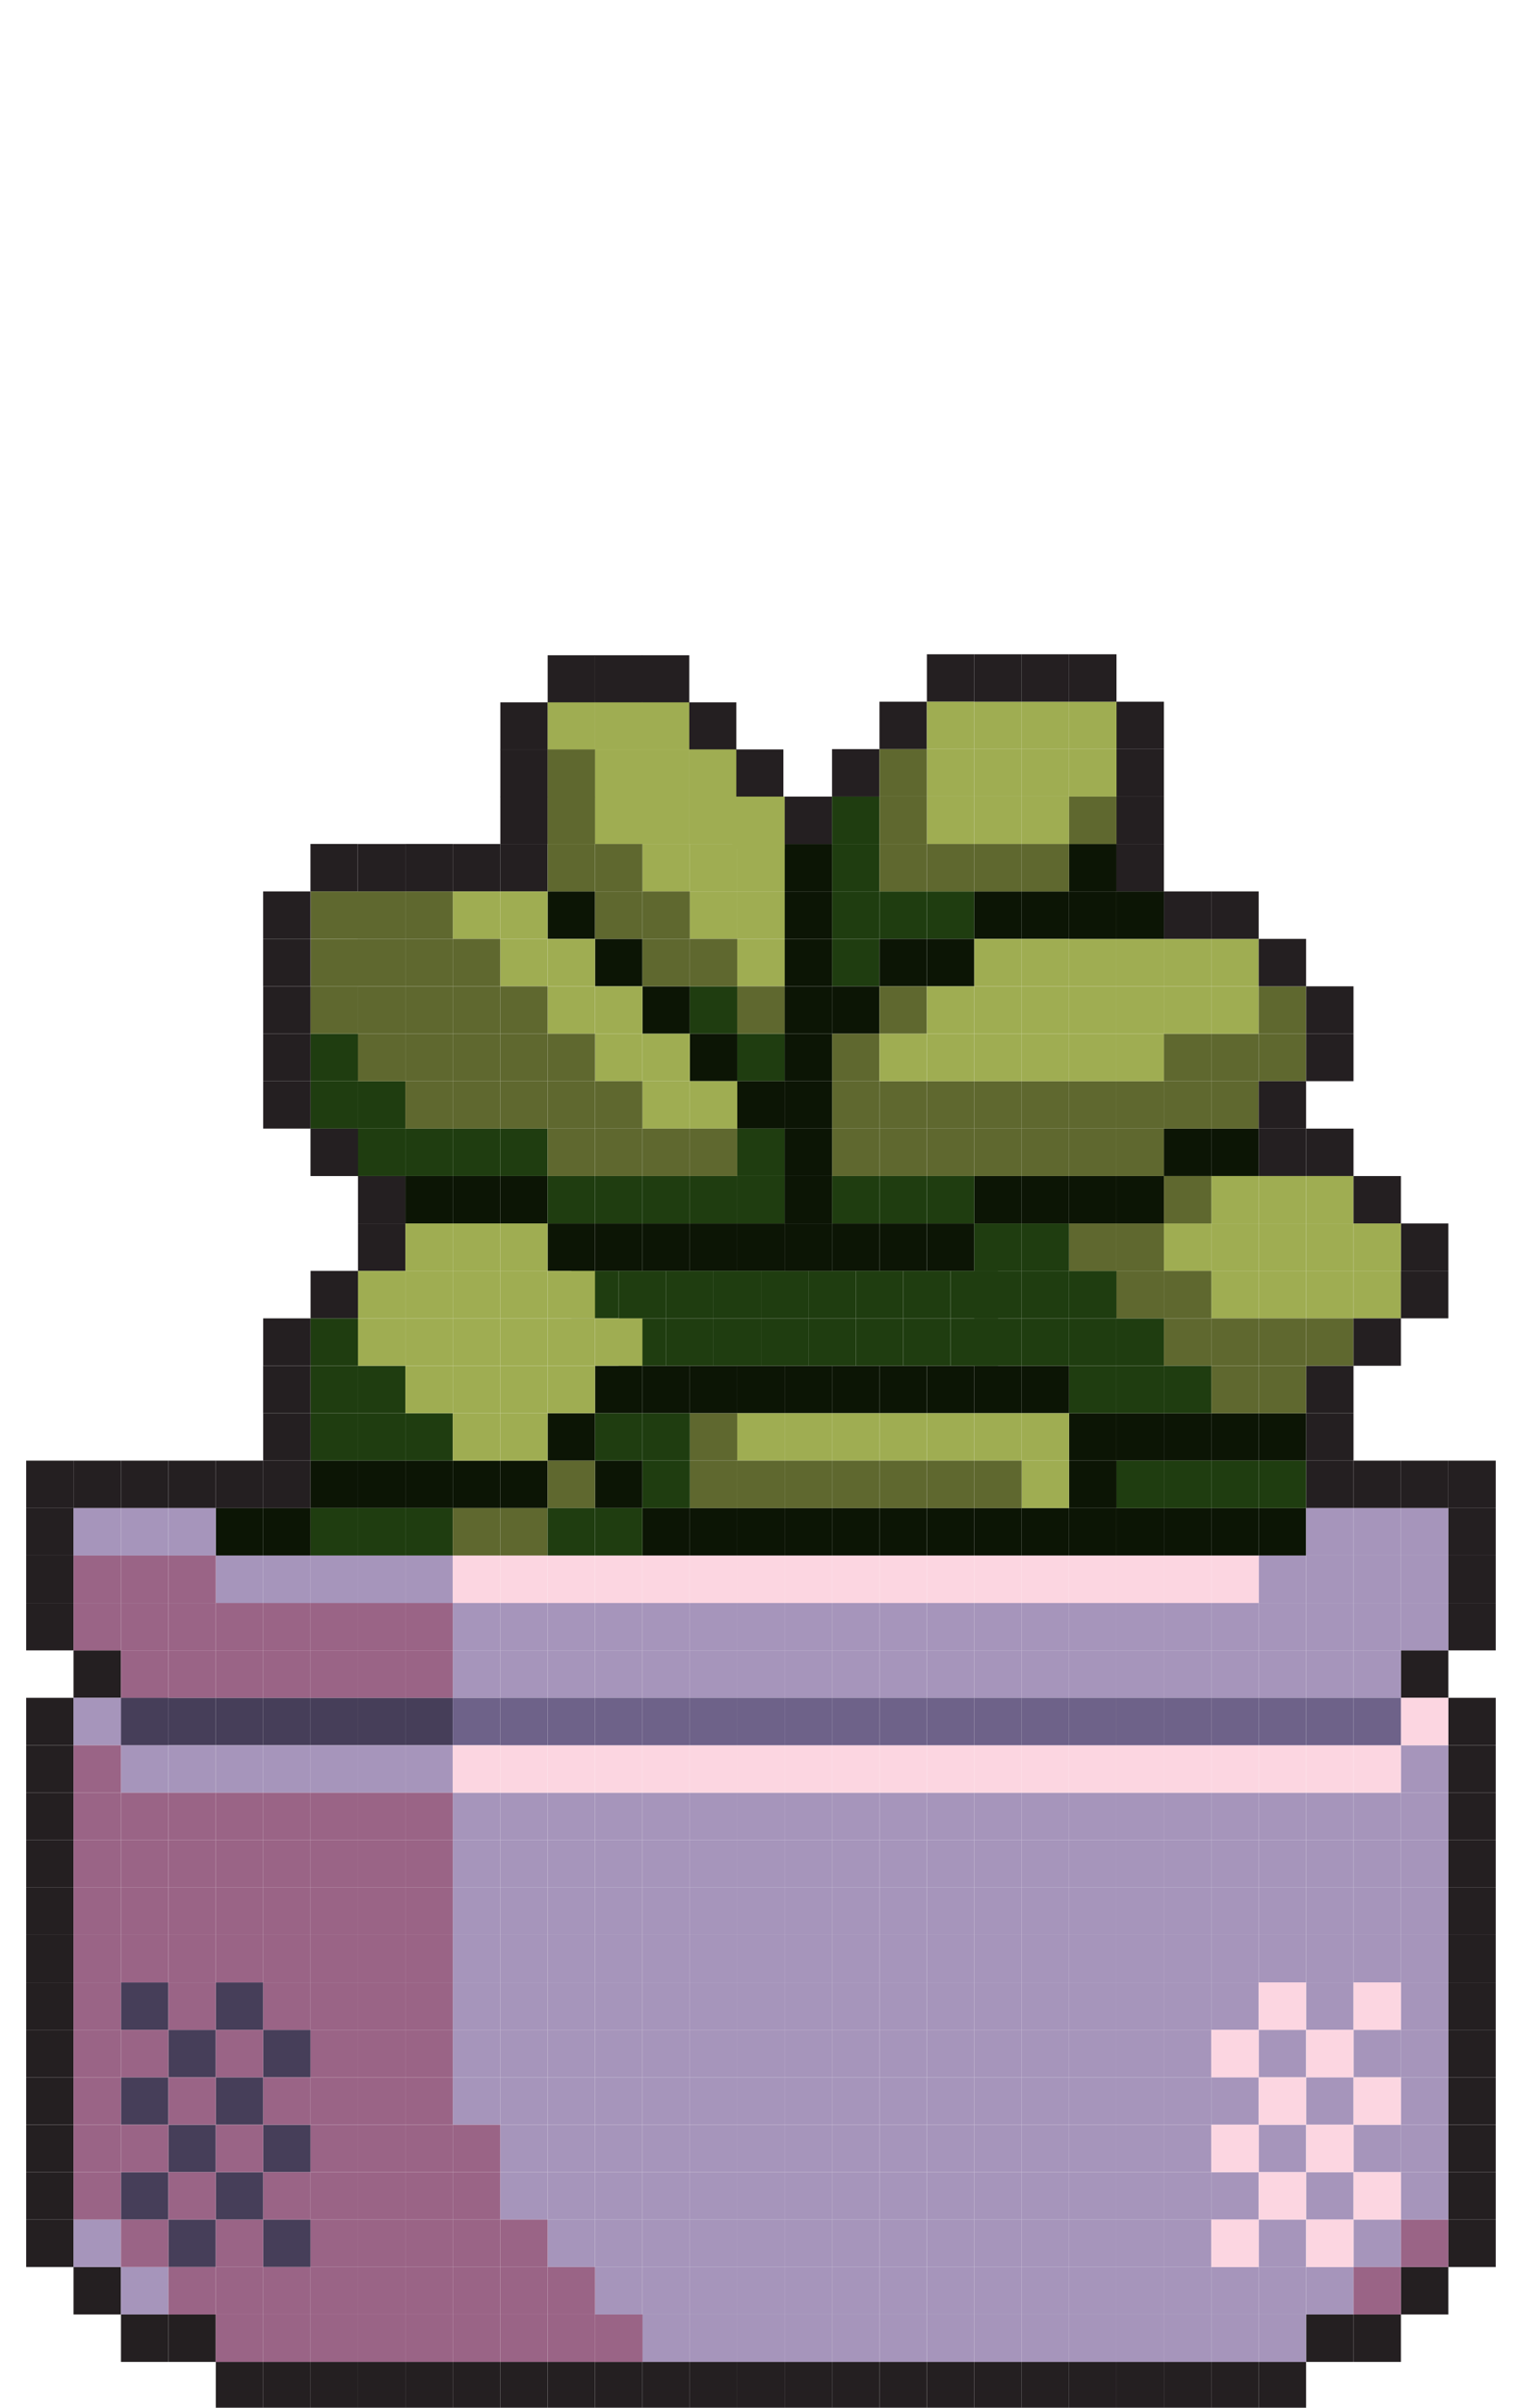 <svg width="58" height="92" viewBox="0 0 58 92" fill="none" xmlns="http://www.w3.org/2000/svg">
<g clip-path="url(#clip0_42_43)">
<rect x="30" y="30.438" width="1.812" height="1.812" fill="#241F21"/>
<rect x="19.13" y="30.438" width="1.812" height="1.812" fill="#241F21"/>
<rect x="19.13" y="28.637" width="1.812" height="1.812" fill="#241F21"/>
<rect x="19.13" y="26.837" width="1.812" height="1.812" fill="#241F21"/>
<rect x="20.94" y="25.038" width="1.812" height="1.812" fill="#241F21"/>
<rect x="22.74" y="25.038" width="1.812" height="1.812" fill="#241F21"/>
<rect x="24.54" y="25.038" width="1.812" height="1.812" fill="#241F21"/>
<rect x="26.34" y="26.837" width="1.812" height="1.812" fill="#241F21"/>
<rect x="28.14" y="28.637" width="1.812" height="1.812" fill="#241F21"/>
<rect x="31.812" y="28.625" width="1.812" height="1.812" fill="#241F21"/>
<rect x="33.625" y="26.812" width="1.812" height="1.812" fill="#241F21"/>
<rect x="35.438" y="25" width="1.812" height="1.812" fill="#241F21"/>
<rect x="42.688" y="30.438" width="1.812" height="1.812" fill="#241F21"/>
<rect x="49.938" y="54" width="1.812" height="1.812" fill="#241F21"/>
<rect x="49.938" y="52.188" width="1.812" height="1.812" fill="#241F21"/>
<rect x="49.938" y="43.125" width="1.812" height="1.812" fill="#241F21"/>
<rect x="48.125" y="43.125" width="1.812" height="1.812" fill="#241F21"/>
<rect x="51.75" y="55.812" width="1.812" height="1.812" fill="#241F21"/>
<rect x="49.938" y="55.812" width="1.812" height="1.812" fill="#241F21"/>
<rect x="53.562" y="55.812" width="1.812" height="1.812" fill="#241F21"/>
<rect x="55.375" y="55.812" width="1.812" height="1.812" fill="#241F21"/>
<rect x="55.375" y="57.625" width="1.812" height="1.812" fill="#241F21"/>
<rect x="55.375" y="59.438" width="1.812" height="1.812" fill="#241F21"/>
<rect x="55.375" y="61.25" width="1.812" height="1.812" fill="#241F21"/>
<rect x="53.562" y="63.062" width="1.812" height="1.812" fill="#241F21"/>
<rect x="55.375" y="64.875" width="1.812" height="1.812" fill="#241F21"/>
<rect x="55.375" y="66.688" width="1.812" height="1.812" fill="#241F21"/>
<rect x="55.375" y="68.5" width="1.812" height="1.812" fill="#241F21"/>
<rect x="55.375" y="70.312" width="1.812" height="1.812" fill="#241F21"/>
<rect x="55.375" y="72.125" width="1.812" height="1.812" fill="#241F21"/>
<rect x="55.375" y="73.938" width="1.812" height="1.812" fill="#241F21"/>
<rect x="55.375" y="75.75" width="1.812" height="1.812" fill="#241F21"/>
<rect x="55.375" y="77.562" width="1.812" height="1.812" fill="#241F21"/>
<rect x="55.375" y="79.375" width="1.812" height="1.812" fill="#241F21"/>
<rect x="55.375" y="81.188" width="1.812" height="1.812" fill="#241F21"/>
<rect x="55.375" y="83" width="1.812" height="1.812" fill="#241F21"/>
<rect x="55.375" y="84.812" width="1.812" height="1.812" fill="#241F21"/>
<rect x="53.562" y="86.625" width="1.812" height="1.812" fill="#241F21"/>
<rect x="51.75" y="88.438" width="1.812" height="1.812" fill="#241F21"/>
<rect x="49.938" y="88.438" width="1.812" height="1.812" fill="#241F21"/>
<rect x="48.125" y="90.25" width="1.812" height="1.812" fill="#241F21"/>
<rect x="46.312" y="90.25" width="1.812" height="1.812" fill="#241F21"/>
<rect x="44.5" y="90.25" width="1.812" height="1.812" fill="#241F21"/>
<rect x="42.688" y="90.25" width="1.812" height="1.812" fill="#241F21"/>
<rect x="40.875" y="90.25" width="1.812" height="1.812" fill="#241F21"/>
<rect x="39.062" y="90.25" width="1.812" height="1.812" fill="#241F21"/>
<rect x="37.25" y="90.25" width="1.812" height="1.812" fill="#241F21"/>
<rect x="35.438" y="90.25" width="1.812" height="1.812" fill="#241F21"/>
<rect x="33.625" y="90.25" width="1.812" height="1.812" fill="#241F21"/>
<rect x="31.812" y="90.25" width="1.812" height="1.812" fill="#241F21"/>
<rect x="30" y="90.25" width="1.812" height="1.812" fill="#241F21"/>
<rect x="28.188" y="90.25" width="1.812" height="1.812" fill="#241F21"/>
<rect x="26.375" y="90.25" width="1.812" height="1.812" fill="#241F21"/>
<rect x="24.562" y="90.25" width="1.812" height="1.812" fill="#241F21"/>
<rect x="22.75" y="90.25" width="1.812" height="1.812" fill="#241F21"/>
<rect x="20.938" y="90.25" width="1.812" height="1.812" fill="#241F21"/>
<rect x="19.125" y="90.25" width="1.812" height="1.812" fill="#241F21"/>
<rect x="17.312" y="90.25" width="1.812" height="1.812" fill="#241F21"/>
<rect x="15.5" y="90.25" width="1.812" height="1.812" fill="#241F21"/>
<rect x="13.688" y="90.25" width="1.812" height="1.812" fill="#241F21"/>
<rect x="11.875" y="90.25" width="1.812" height="1.812" fill="#241F21"/>
<rect x="10.062" y="90.25" width="1.812" height="1.812" fill="#241F21"/>
<rect x="8.25" y="90.25" width="1.812" height="1.812" fill="#241F21"/>
<rect x="6.438" y="88.438" width="1.812" height="1.812" fill="#241F21"/>
<rect x="4.625" y="88.438" width="1.812" height="1.812" fill="#241F21"/>
<rect x="2.812" y="86.625" width="1.812" height="1.812" fill="#241F21"/>
<rect x="1" y="84.812" width="1.812" height="1.812" fill="#241F21"/>
<rect x="1" y="83" width="1.812" height="1.812" fill="#241F21"/>
<rect x="1" y="81.188" width="1.812" height="1.812" fill="#241F21"/>
<rect x="1" y="79.375" width="1.812" height="1.812" fill="#241F21"/>
<rect x="1" y="77.562" width="1.812" height="1.812" fill="#241F21"/>
<rect x="1" y="75.75" width="1.812" height="1.812" fill="#241F21"/>
<rect x="1" y="73.938" width="1.812" height="1.812" fill="#241F21"/>
<rect x="1" y="72.125" width="1.812" height="1.812" fill="#241F21"/>
<rect x="1" y="70.312" width="1.812" height="1.812" fill="#241F21"/>
<rect x="1" y="68.5" width="1.812" height="1.812" fill="#241F21"/>
<rect x="1" y="66.688" width="1.812" height="1.812" fill="#241F21"/>
<rect x="1" y="64.875" width="1.812" height="1.812" fill="#241F21"/>
<rect x="2.812" y="63.062" width="1.812" height="1.812" fill="#241F21"/>
<rect x="1" y="59.438" width="1.812" height="1.812" fill="#241F21"/>
<rect x="1" y="61.25" width="1.812" height="1.812" fill="#241F21"/>
<rect x="1" y="57.625" width="1.812" height="1.812" fill="#241F21"/>
<rect x="1" y="55.812" width="1.812" height="1.812" fill="#241F21"/>
<rect x="2.812" y="55.812" width="1.812" height="1.812" fill="#241F21"/>
<rect x="4.625" y="55.812" width="1.812" height="1.812" fill="#241F21"/>
<rect x="6.438" y="55.812" width="1.812" height="1.812" fill="#241F21"/>
<rect x="8.25" y="55.812" width="1.812" height="1.812" fill="#241F21"/>
<rect x="10.06" y="55.812" width="1.812" height="1.812" fill="#241F21"/>
<rect x="10.062" y="41.312" width="1.812" height="1.812" fill="#241F21"/>
<rect x="11.875" y="43.125" width="1.812" height="1.812" fill="#0C1505"/>
<rect x="11.875" y="43.125" width="1.812" height="1.812" fill="#241F21"/>
<rect x="13.688" y="44.938" width="1.812" height="1.812" fill="#241F21"/>
<rect x="15.5" y="44.938" width="1.812" height="1.812" fill="#0C1505"/>
<rect x="17.312" y="44.938" width="1.812" height="1.812" fill="#0C1505"/>
<rect x="19.125" y="44.938" width="1.812" height="1.812" fill="#0C1505"/>
<rect x="20.938" y="46.75" width="1.812" height="1.812" fill="#0C1505"/>
<rect x="10.062" y="54" width="1.812" height="1.812" fill="#241F21"/>
<rect x="11.875" y="55.812" width="1.812" height="1.812" fill="#0C1505"/>
<rect x="10.062" y="57.625" width="1.812" height="1.812" fill="#0C1505"/>
<rect x="8.25" y="57.625" width="1.812" height="1.812" fill="#0C1505"/>
<rect x="13.688" y="55.812" width="1.812" height="1.812" fill="#0C1505"/>
<rect x="15.5" y="55.812" width="1.812" height="1.812" fill="#0C1505"/>
<rect x="17.312" y="55.812" width="1.812" height="1.812" fill="#0C1505"/>
<rect x="19.125" y="55.812" width="1.812" height="1.812" fill="#0C1505"/>
<rect x="20.938" y="54" width="1.812" height="1.812" fill="#0C1505"/>
<rect x="22.75" y="52.188" width="1.812" height="1.812" fill="#0C1505"/>
<rect x="24.562" y="52.188" width="1.812" height="1.812" fill="#0C1505"/>
<rect x="26.375" y="52.188" width="1.812" height="1.812" fill="#0C1505"/>
<rect x="28.188" y="52.188" width="1.812" height="1.812" fill="#0C1505"/>
<rect x="30" y="52.188" width="1.812" height="1.812" fill="#0C1505"/>
<rect x="31.812" y="52.188" width="1.812" height="1.812" fill="#0C1505"/>
<rect x="33.625" y="52.188" width="1.812" height="1.812" fill="#0C1505"/>
<rect x="35.438" y="52.188" width="1.812" height="1.812" fill="#0C1505"/>
<rect x="37.25" y="52.188" width="1.812" height="1.812" fill="#0C1505"/>
<rect x="39.062" y="52.188" width="1.812" height="1.812" fill="#0C1505"/>
<rect x="40.875" y="54" width="1.812" height="1.812" fill="#0C1505"/>
<rect x="42.688" y="54" width="1.812" height="1.812" fill="#0C1505"/>
<rect x="44.5" y="54" width="1.812" height="1.812" fill="#0C1505"/>
<rect x="46.312" y="54" width="1.812" height="1.812" fill="#0C1505"/>
<rect x="48.125" y="54" width="1.812" height="1.812" fill="#0C1505"/>
<rect x="40.875" y="55.812" width="1.812" height="1.812" fill="#0C1505"/>
<rect x="22.75" y="55.812" width="1.812" height="1.812" fill="#0C1505"/>
<rect x="24.562" y="57.625" width="1.812" height="1.812" fill="#0C1505"/>
<rect x="26.375" y="57.625" width="1.812" height="1.812" fill="#0C1505"/>
<rect x="28.188" y="57.625" width="1.812" height="1.812" fill="#0C1505"/>
<rect x="30" y="57.625" width="1.812" height="1.812" fill="#0C1505"/>
<rect x="31.812" y="57.625" width="1.812" height="1.812" fill="#0C1505"/>
<rect x="33.625" y="57.625" width="1.812" height="1.812" fill="#0C1505"/>
<rect x="35.438" y="57.625" width="1.812" height="1.812" fill="#0C1505"/>
<rect x="37.25" y="57.625" width="1.812" height="1.812" fill="#0C1505"/>
<rect x="39.062" y="57.625" width="1.812" height="1.812" fill="#0C1505"/>
<rect x="40.875" y="57.625" width="1.812" height="1.812" fill="#0C1505"/>
<rect x="42.688" y="57.625" width="1.812" height="1.812" fill="#0C1505"/>
<rect x="44.5" y="57.625" width="1.812" height="1.812" fill="#0C1505"/>
<rect x="46.312" y="57.625" width="1.812" height="1.812" fill="#0C1505"/>
<rect x="48.125" y="57.625" width="1.812" height="1.812" fill="#0C1505"/>
<rect x="10.062" y="50.375" width="1.812" height="1.812" fill="#241F21"/>
<rect x="10.06" y="52.188" width="1.812" height="1.812" fill="#241F21"/>
<rect x="11.875" y="48.562" width="1.812" height="1.812" fill="#241F21"/>
<rect x="13.688" y="46.75" width="1.812" height="1.812" fill="#241F21"/>
<rect x="22.75" y="46.75" width="1.812" height="1.812" fill="#0C1505"/>
<rect x="24.562" y="46.75" width="1.812" height="1.812" fill="#0C1505"/>
<rect x="26.375" y="46.75" width="1.812" height="1.812" fill="#0C1505"/>
<rect x="28.188" y="46.75" width="1.812" height="1.812" fill="#0C1505"/>
<rect x="10.062" y="39.5" width="1.812" height="1.812" fill="#241F21"/>
<rect x="13.688" y="32.25" width="1.812" height="1.812" fill="#241F21"/>
<rect x="15.5" y="32.248" width="1.812" height="1.812" fill="#241F21"/>
<rect x="17.312" y="32.25" width="1.812" height="1.812" fill="#241F21"/>
<rect x="19.125" y="32.25" width="1.812" height="1.812" fill="#241F21"/>
<rect x="22.75" y="35.875" width="1.812" height="1.812" fill="#0C1505"/>
<rect x="24.562" y="37.688" width="1.812" height="1.812" fill="#0C1505"/>
<rect x="28.188" y="39.5" width="1.812" height="1.812" fill="#1F3D10"/>
<rect x="31.812" y="35.875" width="1.812" height="1.812" fill="#1F3D10"/>
<rect x="31.812" y="34.062" width="1.812" height="1.812" fill="#1F3D10"/>
<rect x="33.625" y="34.062" width="1.812" height="1.812" fill="#1F3D10"/>
<rect x="35.438" y="34.062" width="1.812" height="1.812" fill="#1F3D10"/>
<rect x="31.812" y="32.25" width="1.812" height="1.812" fill="#1F3D10"/>
<rect x="31.812" y="30.438" width="1.812" height="1.812" fill="#1F3D10"/>
<rect x="26.375" y="37.688" width="1.812" height="1.812" fill="#1F3D10"/>
<rect x="26.375" y="39.5" width="1.812" height="1.812" fill="#0C1505"/>
<rect x="28.188" y="41.312" width="1.812" height="1.812" fill="#0C1505"/>
<rect x="20.938" y="34.062" width="1.812" height="1.812" fill="#0C1505"/>
<rect x="30" y="32.25" width="1.812" height="1.812" fill="#0C1505"/>
<rect x="30" y="34.062" width="1.812" height="1.812" fill="#0C1505"/>
<rect x="30" y="35.875" width="1.812" height="1.812" fill="#0C1505"/>
<rect x="30" y="37.688" width="1.812" height="1.812" fill="#0C1505"/>
<rect x="42.688" y="32.25" width="1.812" height="1.812" fill="#241F21"/>
<rect x="40.875" y="32.25" width="1.812" height="1.812" fill="#0C1505"/>
<rect x="39.062" y="34.062" width="1.812" height="1.812" fill="#0C1505"/>
<rect x="37.25" y="34.062" width="1.812" height="1.812" fill="#0C1505"/>
<rect x="35.438" y="35.875" width="1.812" height="1.812" fill="#0C1505"/>
<rect x="33.625" y="35.875" width="1.812" height="1.812" fill="#0C1505"/>
<rect x="31.812" y="37.688" width="1.812" height="1.812" fill="#0C1505"/>
<rect x="44.5" y="43.125" width="1.812" height="1.812" fill="#0C1505"/>
<rect x="46.312" y="43.125" width="1.812" height="1.812" fill="#0C1505"/>
<rect x="40.875" y="44.938" width="1.812" height="1.812" fill="#0C1505"/>
<rect x="42.688" y="44.938" width="1.812" height="1.812" fill="#0C1505"/>
<rect x="39.062" y="44.938" width="1.812" height="1.812" fill="#0C1505"/>
<rect x="37.25" y="44.938" width="1.812" height="1.812" fill="#0C1505"/>
<rect x="35.438" y="46.75" width="1.812" height="1.812" fill="#0C1505"/>
<rect x="33.625" y="46.75" width="1.812" height="1.812" fill="#0C1505"/>
<rect x="31.812" y="46.75" width="1.812" height="1.812" fill="#0C1505"/>
<rect x="31.812" y="44.938" width="1.812" height="1.812" fill="#1F3D10"/>
<rect x="31.812" y="39.5" width="1.812" height="1.812" fill="#5F682F"/>
<rect x="33.625" y="37.688" width="1.812" height="1.812" fill="#5F682F"/>
<rect x="31.812" y="41.312" width="1.812" height="1.812" fill="#5F682F"/>
<rect x="31.812" y="43.125" width="1.812" height="1.812" fill="#5F682F"/>
<rect x="33.625" y="41.312" width="1.812" height="1.812" fill="#5F682F"/>
<rect x="35.438" y="41.312" width="1.812" height="1.812" fill="#5F682F"/>
<rect x="37.25" y="41.312" width="1.812" height="1.812" fill="#5F682F"/>
<rect x="39.062" y="41.312" width="1.812" height="1.812" fill="#5F682F"/>
<rect x="40.875" y="41.312" width="1.812" height="1.812" fill="#5F682F"/>
<rect x="42.688" y="41.312" width="1.812" height="1.812" fill="#5F682F"/>
<rect x="44.5" y="39.5" width="1.812" height="1.812" fill="#5F682F"/>
<rect x="46.312" y="39.5" width="1.812" height="1.812" fill="#5F682F"/>
<rect x="48.125" y="39.5" width="1.812" height="1.812" fill="#5F682F"/>
<rect x="49.938" y="39.5" width="1.812" height="1.812" fill="#241F21"/>
<rect x="33.625" y="43.125" width="1.812" height="1.812" fill="#5F682F"/>
<rect x="35.438" y="43.125" width="1.812" height="1.812" fill="#5F682F"/>
<rect x="37.25" y="43.125" width="1.812" height="1.812" fill="#5F682F"/>
<rect x="39.062" y="43.125" width="1.812" height="1.812" fill="#5F682F"/>
<rect x="40.875" y="43.125" width="1.812" height="1.812" fill="#5F682F"/>
<rect x="42.688" y="43.125" width="1.812" height="1.812" fill="#5F682F"/>
<rect x="44.5" y="41.312" width="1.812" height="1.812" fill="#5F682F"/>
<rect x="46.312" y="41.312" width="1.812" height="1.812" fill="#5F682F"/>
<rect x="48.125" y="41.312" width="1.812" height="1.812" fill="#241F21"/>
<rect x="33.625" y="44.938" width="1.812" height="1.812" fill="#1F3D10"/>
<rect x="35.438" y="44.938" width="1.812" height="1.812" fill="#1F3D10"/>
<rect x="37.25" y="46.75" width="1.812" height="1.812" fill="#1F3D10"/>
<rect x="39.062" y="46.75" width="1.812" height="1.812" fill="#1F3D10"/>
<rect x="37.25" y="48.562" width="1.812" height="1.812" fill="#1F3D10"/>
<rect x="39.062" y="48.562" width="1.812" height="1.812" fill="#1F3D10"/>
<rect x="40.875" y="48.562" width="1.812" height="1.812" fill="#1F3D10"/>
<rect x="42.688" y="50.375" width="1.812" height="1.812" fill="#1F3D10"/>
<rect x="37.25" y="50.375" width="1.812" height="1.812" fill="#1F3D10"/>
<rect x="21.844" y="48.562" width="1.812" height="1.812" fill="#1F3D10"/>
<rect x="11.875" y="50.375" width="1.812" height="1.812" fill="#1F3D10"/>
<rect x="11.875" y="52.188" width="1.812" height="1.812" fill="#1F3D10"/>
<rect x="10.06" y="34.062" width="1.812" height="1.812" fill="#241F21"/>
<rect x="11.87" y="32.248" width="1.812" height="1.812" fill="#241F21"/>
<rect x="10.06" y="35.875" width="1.812" height="1.812" fill="#241F21"/>
<rect x="10.062" y="37.688" width="1.812" height="1.812" fill="#241F21"/>
<rect x="11.875" y="39.5" width="1.812" height="1.812" fill="#1F3D10"/>
<rect x="11.875" y="41.312" width="1.812" height="1.812" fill="#1F3D10"/>
<rect x="13.688" y="41.312" width="1.812" height="1.812" fill="#1F3D10"/>
<rect x="13.688" y="43.125" width="1.812" height="1.812" fill="#1F3D10"/>
<rect x="15.5" y="43.125" width="1.812" height="1.812" fill="#1F3D10"/>
<rect x="17.312" y="43.125" width="1.812" height="1.812" fill="#1F3D10"/>
<rect x="19.125" y="43.125" width="1.812" height="1.812" fill="#1F3D10"/>
<rect x="20.938" y="44.938" width="1.812" height="1.812" fill="#1F3D10"/>
<rect x="22.75" y="44.938" width="1.812" height="1.812" fill="#1F3D10"/>
<rect x="24.562" y="44.938" width="1.812" height="1.812" fill="#1F3D10"/>
<rect x="26.375" y="44.938" width="1.812" height="1.812" fill="#1F3D10"/>
<rect x="28.188" y="44.938" width="1.812" height="1.812" fill="#1F3D10"/>
<rect x="28.188" y="43.125" width="1.812" height="1.812" fill="#1F3D10"/>
<rect x="11.875" y="54" width="1.812" height="1.812" fill="#1F3D10"/>
<rect x="13.688" y="54" width="1.812" height="1.812" fill="#1F3D10"/>
<rect x="15.5" y="54" width="1.812" height="1.812" fill="#1F3D10"/>
<rect x="13.688" y="52.188" width="1.812" height="1.812" fill="#1F3D10"/>
<rect x="23.656" y="48.562" width="1.812" height="1.812" fill="#1F3D10"/>
<rect x="25.469" y="48.562" width="1.812" height="1.812" fill="#1F3D10"/>
<rect x="27.281" y="48.562" width="1.812" height="1.812" fill="#1F3D10"/>
<rect x="29.094" y="48.562" width="1.812" height="1.812" fill="#1F3D10"/>
<rect x="30.906" y="48.562" width="1.812" height="1.812" fill="#1F3D10"/>
<rect x="32.719" y="48.562" width="1.812" height="1.812" fill="#1F3D10"/>
<rect x="34.531" y="48.562" width="1.812" height="1.812" fill="#1F3D10"/>
<rect x="36.344" y="48.562" width="1.812" height="1.812" fill="#1F3D10"/>
<rect x="23.656" y="50.375" width="1.812" height="1.812" fill="#1F3D10"/>
<rect x="11.875" y="57.625" width="1.812" height="1.812" fill="#1F3D10"/>
<rect x="13.688" y="57.625" width="1.812" height="1.812" fill="#1F3D10"/>
<rect x="15.5" y="57.625" width="1.812" height="1.812" fill="#1F3D10"/>
<rect x="17.312" y="57.625" width="1.812" height="1.812" fill="#5F682F"/>
<rect x="19.125" y="57.625" width="1.812" height="1.812" fill="#5F682F"/>
<rect x="20.938" y="55.812" width="1.812" height="1.812" fill="#5F682F"/>
<rect x="26.375" y="54" width="1.812" height="1.812" fill="#5F682F"/>
<rect x="28.188" y="54" width="1.812" height="1.812" fill="#9FAD52"/>
<rect x="30" y="54" width="1.812" height="1.812" fill="#9FAD52"/>
<rect x="31.812" y="54" width="1.812" height="1.812" fill="#9FAD52"/>
<rect x="33.625" y="54" width="1.812" height="1.812" fill="#9FAD52"/>
<rect x="35.438" y="54" width="1.812" height="1.812" fill="#9FAD52"/>
<rect x="37.25" y="54" width="1.812" height="1.812" fill="#9FAD52"/>
<rect x="39.062" y="54" width="1.812" height="1.812" fill="#9FAD52"/>
<rect x="46.312" y="44.938" width="1.812" height="1.812" fill="#9FAD52"/>
<rect x="33.625" y="39.5" width="1.812" height="1.812" fill="#9FAD52"/>
<rect x="35.438" y="39.5" width="1.812" height="1.812" fill="#9FAD52"/>
<rect x="37.25" y="39.5" width="1.812" height="1.812" fill="#9FAD52"/>
<rect x="39.062" y="39.5" width="1.812" height="1.812" fill="#9FAD52"/>
<rect x="40.875" y="39.5" width="1.812" height="1.812" fill="#9FAD52"/>
<rect x="42.688" y="39.5" width="1.812" height="1.812" fill="#9FAD52"/>
<rect x="35.438" y="37.688" width="1.812" height="1.812" fill="#9FAD52"/>
<rect x="37.25" y="37.688" width="1.812" height="1.812" fill="#9FAD52"/>
<rect x="39.062" y="37.688" width="1.812" height="1.812" fill="#9FAD52"/>
<rect x="40.875" y="37.688" width="1.812" height="1.812" fill="#9FAD52"/>
<rect x="42.688" y="37.688" width="1.812" height="1.812" fill="#9FAD52"/>
<rect x="44.5" y="37.688" width="1.812" height="1.812" fill="#9FAD52"/>
<rect x="46.312" y="37.688" width="1.812" height="1.812" fill="#9FAD52"/>
<rect x="48.125" y="37.688" width="1.812" height="1.812" fill="#5F682F"/>
<rect x="49.938" y="37.688" width="1.812" height="1.812" fill="#241F21"/>
<rect x="37.25" y="35.875" width="1.812" height="1.812" fill="#9FAD52"/>
<rect x="39.062" y="35.875" width="1.812" height="1.812" fill="#9FAD52"/>
<rect x="40.875" y="35.875" width="1.812" height="1.812" fill="#9FAD52"/>
<rect x="42.688" y="35.875" width="1.812" height="1.812" fill="#9FAD52"/>
<rect x="44.5" y="35.875" width="1.812" height="1.812" fill="#9FAD52"/>
<rect x="46.312" y="35.875" width="1.812" height="1.812" fill="#9FAD52"/>
<rect x="48.125" y="35.875" width="1.812" height="1.812" fill="#241F21"/>
<rect x="40.875" y="34.062" width="1.812" height="1.812" fill="#0C1505"/>
<rect x="42.688" y="34.062" width="1.812" height="1.812" fill="#0C1505"/>
<rect x="44.5" y="34.062" width="1.812" height="1.812" fill="#241F21"/>
<rect x="46.312" y="34.062" width="1.812" height="1.812" fill="#241F21"/>
<rect x="35.438" y="26.812" width="1.812" height="1.812" fill="#9FAD52"/>
<rect x="37.25" y="26.812" width="1.812" height="1.812" fill="#9FAD52"/>
<rect x="39.062" y="26.812" width="1.812" height="1.812" fill="#9FAD52"/>
<rect x="40.875" y="26.812" width="1.812" height="1.812" fill="#9FAD52"/>
<rect x="42.688" y="26.812" width="1.812" height="1.812" fill="#241F21"/>
<rect x="40.875" y="25" width="1.812" height="1.812" fill="#241F21"/>
<rect x="39.062" y="25" width="1.812" height="1.812" fill="#241F21"/>
<rect x="37.25" y="25" width="1.812" height="1.812" fill="#241F21"/>
<rect x="35.438" y="28.625" width="1.812" height="1.812" fill="#9FAD52"/>
<rect x="37.25" y="28.625" width="1.812" height="1.812" fill="#9FAD52"/>
<rect x="39.062" y="28.625" width="1.812" height="1.812" fill="#9FAD52"/>
<rect x="40.875" y="28.625" width="1.812" height="1.812" fill="#9FAD52"/>
<rect x="42.688" y="28.625" width="1.812" height="1.812" fill="#241F21"/>
<rect x="39.062" y="30.438" width="1.812" height="1.812" fill="#9FAD52"/>
<rect x="37.25" y="30.438" width="1.812" height="1.812" fill="#9FAD52"/>
<rect x="35.438" y="30.438" width="1.812" height="1.812" fill="#9FAD52"/>
<rect x="48.125" y="44.938" width="1.812" height="1.812" fill="#9FAD52"/>
<rect x="49.938" y="44.938" width="1.812" height="1.812" fill="#9FAD52"/>
<rect x="51.75" y="44.938" width="1.812" height="1.812" fill="#241F21"/>
<rect x="53.562" y="46.75" width="1.812" height="1.812" fill="#241F21"/>
<rect x="51.75" y="46.75" width="1.812" height="1.812" fill="#9FAD52"/>
<rect x="49.938" y="46.75" width="1.812" height="1.812" fill="#9FAD52"/>
<rect x="48.125" y="46.75" width="1.812" height="1.812" fill="#9FAD52"/>
<rect x="46.312" y="46.75" width="1.812" height="1.812" fill="#9FAD52"/>
<rect x="44.5" y="46.75" width="1.812" height="1.812" fill="#9FAD52"/>
<rect x="46.312" y="48.562" width="1.812" height="1.812" fill="#9FAD52"/>
<rect x="48.125" y="48.562" width="1.812" height="1.812" fill="#9FAD52"/>
<rect x="49.938" y="48.562" width="1.812" height="1.812" fill="#9FAD52"/>
<rect x="51.75" y="48.562" width="1.812" height="1.812" fill="#9FAD52"/>
<rect x="53.562" y="48.562" width="1.812" height="1.812" fill="#241F21"/>
<rect x="39.062" y="55.812" width="1.812" height="1.812" fill="#9FAD52"/>
<rect x="26.375" y="55.812" width="1.812" height="1.812" fill="#5F682F"/>
<rect x="28.188" y="55.812" width="1.812" height="1.812" fill="#5F682F"/>
<rect x="30" y="55.812" width="1.812" height="1.812" fill="#5F682F"/>
<rect x="31.812" y="55.812" width="1.812" height="1.812" fill="#5F682F"/>
<rect x="33.625" y="55.812" width="1.812" height="1.812" fill="#5F682F"/>
<rect x="35.438" y="55.812" width="1.812" height="1.812" fill="#5F682F"/>
<rect x="37.25" y="55.812" width="1.812" height="1.812" fill="#5F682F"/>
<rect x="40.875" y="46.75" width="1.812" height="1.812" fill="#5F682F"/>
<rect x="42.688" y="46.75" width="1.812" height="1.812" fill="#5F682F"/>
<rect x="42.688" y="48.562" width="1.812" height="1.812" fill="#5F682F"/>
<rect x="46.312" y="50.375" width="1.812" height="1.812" fill="#5F682F"/>
<rect x="48.125" y="50.375" width="1.812" height="1.812" fill="#5F682F"/>
<rect x="44.5" y="50.375" width="1.812" height="1.812" fill="#5F682F"/>
<rect x="44.5" y="48.562" width="1.812" height="1.812" fill="#5F682F"/>
<rect x="46.312" y="52.188" width="1.812" height="1.812" fill="#5F682F"/>
<rect x="48.125" y="52.188" width="1.812" height="1.812" fill="#5F682F"/>
<rect x="49.938" y="50.375" width="1.812" height="1.812" fill="#5F682F"/>
<rect x="51.75" y="50.375" width="1.812" height="1.812" fill="#241F21"/>
<rect x="44.5" y="44.938" width="1.812" height="1.812" fill="#5F682F"/>
<rect x="15.5" y="46.75" width="1.812" height="1.812" fill="#9FAD52"/>
<rect x="17.312" y="46.75" width="1.812" height="1.812" fill="#9FAD52"/>
<rect x="19.125" y="46.75" width="1.812" height="1.812" fill="#9FAD52"/>
<rect x="13.688" y="48.562" width="1.812" height="1.812" fill="#9FAD52"/>
<rect x="13.688" y="50.375" width="1.812" height="1.812" fill="#9FAD52"/>
<rect x="15.5" y="50.375" width="1.812" height="1.812" fill="#9FAD52"/>
<rect x="17.312" y="50.375" width="1.812" height="1.812" fill="#9FAD52"/>
<rect x="19.125" y="50.375" width="1.812" height="1.812" fill="#9FAD52"/>
<rect x="20.938" y="50.375" width="1.812" height="1.812" fill="#9FAD52"/>
<rect x="22.75" y="50.375" width="1.812" height="1.812" fill="#9FAD52"/>
<rect x="15.5" y="52.188" width="1.812" height="1.812" fill="#9FAD52"/>
<rect x="17.312" y="52.188" width="1.812" height="1.812" fill="#9FAD52"/>
<rect x="19.125" y="52.188" width="1.812" height="1.812" fill="#9FAD52"/>
<rect x="20.938" y="52.188" width="1.812" height="1.812" fill="#9FAD52"/>
<rect x="17.312" y="54" width="1.812" height="1.812" fill="#9FAD52"/>
<rect x="19.125" y="54" width="1.812" height="1.812" fill="#9FAD52"/>
<rect x="15.5" y="48.562" width="1.812" height="1.812" fill="#9FAD52"/>
<rect x="17.312" y="48.562" width="1.812" height="1.812" fill="#9FAD52"/>
<rect x="20.938" y="48.562" width="1.812" height="1.812" fill="#9FAD52"/>
<rect x="19.125" y="48.562" width="1.812" height="1.812" fill="#9FAD52"/>
<rect x="28.188" y="32.25" width="1.812" height="1.812" fill="#9FAD52"/>
<rect x="28.188" y="34.062" width="1.812" height="1.812" fill="#9FAD52"/>
<rect x="28.188" y="35.875" width="1.812" height="1.812" fill="#9FAD52"/>
<rect x="24.562" y="32.25" width="1.812" height="1.812" fill="#9FAD52"/>
<rect x="24.54" y="30.438" width="1.812" height="1.812" fill="#9FAD52"/>
<rect x="24.54" y="28.637" width="1.812" height="1.812" fill="#9FAD52"/>
<rect x="26.34" y="28.637" width="1.812" height="1.812" fill="#9FAD52"/>
<rect x="26.34" y="30.438" width="1.812" height="1.812" fill="#9FAD52"/>
<rect x="28" y="30.438" width="2" height="2" fill="#9FAD52"/>
<rect x="20.94" y="26.837" width="1.812" height="1.812" fill="#9FAD52"/>
<rect x="22.74" y="26.837" width="1.812" height="1.812" fill="#9FAD52"/>
<rect x="22.74" y="28.637" width="1.812" height="1.812" fill="#9FAD52"/>
<rect x="22.74" y="30.438" width="1.812" height="1.812" fill="#9FAD52"/>
<rect x="24.54" y="26.837" width="1.812" height="1.812" fill="#9FAD52"/>
<rect x="26.375" y="32.25" width="1.812" height="1.812" fill="#9FAD52"/>
<rect x="26.375" y="34.062" width="1.812" height="1.812" fill="#9FAD52"/>
<rect x="17.312" y="34.062" width="1.812" height="1.812" fill="#9FAD52"/>
<rect x="19.125" y="34.062" width="1.812" height="1.812" fill="#9FAD52"/>
<rect x="19.125" y="35.875" width="1.812" height="1.812" fill="#9FAD52"/>
<rect x="20.938" y="35.875" width="1.812" height="1.812" fill="#9FAD52"/>
<rect x="20.938" y="37.688" width="1.812" height="1.812" fill="#9FAD52"/>
<rect x="22.75" y="37.688" width="1.812" height="1.812" fill="#9FAD52"/>
<rect x="22.75" y="39.5" width="1.812" height="1.812" fill="#9FAD52"/>
<rect x="24.562" y="39.5" width="1.812" height="1.812" fill="#9FAD52"/>
<rect x="24.562" y="41.312" width="1.812" height="1.812" fill="#9FAD52"/>
<rect x="26.375" y="41.312" width="1.812" height="1.812" fill="#9FAD52"/>
<rect x="13.688" y="34.062" width="1.812" height="1.812" fill="#5F682F"/>
<rect x="11.88" y="34.062" width="1.812" height="1.812" fill="#5F682F"/>
<rect x="11.88" y="35.877" width="1.812" height="1.812" fill="#5F682F"/>
<rect x="15.5" y="34.062" width="1.812" height="1.812" fill="#5F682F"/>
<rect x="13.688" y="35.875" width="1.812" height="1.812" fill="#5F682F"/>
<rect x="15.5" y="35.875" width="1.812" height="1.812" fill="#5F682F"/>
<rect x="17.312" y="35.875" width="1.812" height="1.812" fill="#5F682F"/>
<rect x="11.875" y="37.688" width="1.812" height="1.812" fill="#5F682F"/>
<rect x="13.688" y="37.688" width="1.812" height="1.812" fill="#5F682F"/>
<rect x="15.5" y="37.688" width="1.812" height="1.812" fill="#5F682F"/>
<rect x="17.312" y="37.688" width="1.812" height="1.812" fill="#5F682F"/>
<rect x="19.125" y="37.688" width="1.812" height="1.812" fill="#5F682F"/>
<rect x="13.688" y="39.5" width="1.812" height="1.812" fill="#5F682F"/>
<rect x="15.5" y="39.5" width="1.812" height="1.812" fill="#5F682F"/>
<rect x="17.312" y="39.5" width="1.812" height="1.812" fill="#5F682F"/>
<rect x="19.125" y="39.5" width="1.812" height="1.812" fill="#5F682F"/>
<rect x="20.938" y="39.5" width="1.812" height="1.812" fill="#5F682F"/>
<rect x="15.5" y="41.312" width="1.812" height="1.812" fill="#5F682F"/>
<rect x="17.312" y="41.312" width="1.812" height="1.812" fill="#5F682F"/>
<rect x="19.125" y="41.312" width="1.812" height="1.812" fill="#5F682F"/>
<rect x="20.938" y="32.25" width="1.812" height="1.812" fill="#5F682F"/>
<rect x="20.938" y="30.438" width="1.812" height="1.812" fill="#5F682F"/>
<rect x="20.938" y="28.637" width="1.812" height="1.812" fill="#5F682F"/>
<rect x="22.75" y="34.062" width="1.812" height="1.812" fill="#5F682F"/>
<rect x="22.75" y="32.25" width="1.812" height="1.812" fill="#5F682F"/>
<rect x="24.562" y="35.875" width="1.812" height="1.812" fill="#5F682F"/>
<rect x="26.375" y="35.875" width="1.812" height="1.812" fill="#5F682F"/>
<rect x="28.188" y="37.688" width="1.812" height="1.812" fill="#5F682F"/>
<rect x="24.562" y="34.062" width="1.812" height="1.812" fill="#5F682F"/>
<rect x="33.625" y="28.625" width="1.812" height="1.812" fill="#5F682F"/>
<rect x="33.625" y="30.438" width="1.812" height="1.812" fill="#5F682F"/>
<rect x="33.625" y="32.25" width="1.812" height="1.812" fill="#5F682F"/>
<rect x="35.438" y="32.25" width="1.812" height="1.812" fill="#5F682F"/>
<rect x="37.25" y="32.25" width="1.812" height="1.812" fill="#5F682F"/>
<rect x="39.062" y="32.25" width="1.812" height="1.812" fill="#5F682F"/>
<rect x="40.875" y="30.438" width="1.812" height="1.812" fill="#5F682F"/>
<rect x="20.938" y="41.312" width="1.812" height="1.812" fill="#5F682F"/>
<rect x="22.75" y="41.312" width="1.812" height="1.812" fill="#5F682F"/>
<rect x="20.938" y="43.125" width="1.812" height="1.812" fill="#5F682F"/>
<rect x="22.75" y="43.125" width="1.812" height="1.812" fill="#5F682F"/>
<rect x="24.562" y="43.125" width="1.812" height="1.812" fill="#5F682F"/>
<rect x="26.375" y="43.125" width="1.812" height="1.812" fill="#5F682F"/>
<rect x="22.75" y="57.625" width="1.812" height="1.812" fill="#1F3D10"/>
<rect x="22.75" y="54" width="1.812" height="1.812" fill="#1F3D10"/>
<rect x="24.562" y="54" width="1.812" height="1.812" fill="#1F3D10"/>
<rect x="24.562" y="55.812" width="1.812" height="1.812" fill="#1F3D10"/>
<rect x="20.938" y="57.625" width="1.812" height="1.812" fill="#1F3D10"/>
<rect x="25.469" y="50.375" width="1.812" height="1.812" fill="#1F3D10"/>
<rect x="27.281" y="50.375" width="1.812" height="1.812" fill="#1F3D10"/>
<rect x="29.094" y="50.375" width="1.812" height="1.812" fill="#1F3D10"/>
<rect x="30.906" y="50.375" width="1.812" height="1.812" fill="#1F3D10"/>
<rect x="32.719" y="50.375" width="1.812" height="1.812" fill="#1F3D10"/>
<rect x="34.531" y="50.375" width="1.812" height="1.812" fill="#1F3D10"/>
<rect x="36.344" y="50.375" width="1.812" height="1.812" fill="#1F3D10"/>
<rect x="39.062" y="50.375" width="1.812" height="1.812" fill="#1F3D10"/>
<rect x="40.875" y="50.375" width="1.812" height="1.812" fill="#1F3D10"/>
<rect x="40.875" y="52.188" width="1.812" height="1.812" fill="#1F3D10"/>
<rect x="42.688" y="52.188" width="1.812" height="1.812" fill="#1F3D10"/>
<rect x="44.5" y="52.188" width="1.812" height="1.812" fill="#1F3D10"/>
<rect x="42.688" y="55.812" width="1.812" height="1.812" fill="#1F3D10"/>
<rect x="44.5" y="55.812" width="1.812" height="1.812" fill="#1F3D10"/>
<rect x="46.312" y="55.812" width="1.812" height="1.812" fill="#1F3D10"/>
<rect x="48.125" y="55.812" width="1.812" height="1.812" fill="#1F3D10"/>
<rect x="30" y="39.5" width="1.812" height="1.812" fill="#0C1505"/>
<rect x="30" y="41.312" width="1.812" height="1.812" fill="#0C1505"/>
<rect x="30" y="43.125" width="1.812" height="1.812" fill="#0C1505"/>
<rect x="30" y="44.938" width="1.812" height="1.812" fill="#0C1505"/>
<rect x="30" y="46.75" width="1.812" height="1.812" fill="#0C1505"/>
<rect x="4.625" y="86.625" width="1.812" height="1.812" fill="#A695BB"/>
<rect x="53.562" y="84.812" width="1.812" height="1.812" fill="#9A6486"/>
<rect x="4.625" y="64.875" width="1.812" height="1.812" fill="#463E59"/>
<rect x="4.625" y="64.875" width="1.812" height="1.812" fill="#463E59"/>
<rect x="4.625" y="75.75" width="1.812" height="1.812" fill="#463E59"/>
<rect x="4.625" y="79.375" width="1.812" height="1.812" fill="#463E59"/>
<rect x="4.625" y="83" width="1.812" height="1.812" fill="#463E59"/>
<rect x="6.438" y="84.812" width="1.812" height="1.812" fill="#463E59"/>
<rect x="6.438" y="81.188" width="1.812" height="1.812" fill="#463E59"/>
<rect x="6.438" y="77.562" width="1.812" height="1.812" fill="#463E59"/>
<rect x="8.25" y="75.75" width="1.812" height="1.812" fill="#463E59"/>
<rect x="8.25" y="79.375" width="1.812" height="1.812" fill="#463E59"/>
<rect x="8.25" y="83" width="1.812" height="1.812" fill="#463E59"/>
<rect x="10.062" y="84.812" width="1.812" height="1.812" fill="#463E59"/>
<rect x="10.062" y="81.188" width="1.812" height="1.812" fill="#463E59"/>
<rect x="10.062" y="77.562" width="1.812" height="1.812" fill="#463E59"/>
<rect x="6.438" y="64.875" width="1.812" height="1.812" fill="#463E59"/>
<rect x="8.25" y="64.875" width="1.812" height="1.812" fill="#463E59"/>
<rect x="10.062" y="64.875" width="1.812" height="1.812" fill="#463E59"/>
<rect x="11.875" y="64.875" width="1.812" height="1.812" fill="#463E59"/>
<rect x="13.688" y="64.875" width="1.812" height="1.812" fill="#463E59"/>
<rect x="15.5" y="64.875" width="1.812" height="1.812" fill="#463E59"/>
<rect x="17.312" y="64.875" width="1.812" height="1.812" fill="#6E6289"/>
<rect x="2.812" y="57.625" width="1.812" height="1.812" fill="#A695BB"/>
<rect x="2.812" y="64.875" width="1.812" height="1.812" fill="#A695BB"/>
<rect x="2.812" y="84.812" width="1.812" height="1.812" fill="#A695BB"/>
<rect x="4.625" y="66.688" width="1.812" height="1.812" fill="#A695BB"/>
<rect x="6.438" y="66.688" width="1.812" height="1.812" fill="#A695BB"/>
<rect x="8.25" y="66.688" width="1.812" height="1.812" fill="#A695BB"/>
<rect x="10.062" y="66.688" width="1.812" height="1.812" fill="#A695BB"/>
<rect x="11.875" y="66.688" width="1.812" height="1.812" fill="#A695BB"/>
<rect x="13.688" y="66.688" width="1.812" height="1.812" fill="#A695BB"/>
<rect x="15.5" y="66.688" width="1.812" height="1.812" fill="#A695BB"/>
<rect x="17.312" y="68.5" width="1.812" height="1.812" fill="#A695BB"/>
<rect x="17.312" y="61.25" width="1.812" height="1.812" fill="#A695BB"/>
<rect x="17.312" y="63.062" width="1.812" height="1.812" fill="#A695BB"/>
<rect x="19.125" y="63.062" width="1.812" height="1.812" fill="#A695BB"/>
<rect x="20.938" y="63.062" width="1.812" height="1.812" fill="#A695BB"/>
<rect x="22.75" y="63.062" width="1.812" height="1.812" fill="#A695BB"/>
<rect x="24.562" y="63.062" width="1.812" height="1.812" fill="#A695BB"/>
<rect x="26.375" y="63.062" width="1.812" height="1.812" fill="#A695BB"/>
<rect x="28.188" y="63.062" width="1.812" height="1.812" fill="#A695BB"/>
<rect x="30" y="63.062" width="1.812" height="1.812" fill="#A695BB"/>
<rect x="31.812" y="63.062" width="1.812" height="1.812" fill="#A695BB"/>
<rect x="33.625" y="63.062" width="1.812" height="1.812" fill="#A695BB"/>
<rect x="35.438" y="63.062" width="1.812" height="1.812" fill="#A695BB"/>
<rect x="37.25" y="63.062" width="1.812" height="1.812" fill="#A695BB"/>
<rect x="39.062" y="63.062" width="1.812" height="1.812" fill="#A695BB"/>
<rect x="40.875" y="63.062" width="1.812" height="1.812" fill="#A695BB"/>
<rect x="42.688" y="63.062" width="1.812" height="1.812" fill="#A695BB"/>
<rect x="44.5" y="63.062" width="1.812" height="1.812" fill="#A695BB"/>
<rect x="46.312" y="63.062" width="1.812" height="1.812" fill="#A695BB"/>
<rect x="48.125" y="63.062" width="1.812" height="1.812" fill="#A695BB"/>
<rect x="49.938" y="63.062" width="1.812" height="1.812" fill="#A695BB"/>
<rect x="51.75" y="63.062" width="1.812" height="1.812" fill="#A695BB"/>
<rect x="19.125" y="61.25" width="1.812" height="1.812" fill="#A695BB"/>
<rect x="20.938" y="61.25" width="1.812" height="1.812" fill="#A695BB"/>
<rect x="22.75" y="61.25" width="1.812" height="1.812" fill="#A695BB"/>
<rect x="24.562" y="61.25" width="1.812" height="1.812" fill="#A695BB"/>
<rect x="26.375" y="61.25" width="1.812" height="1.812" fill="#A695BB"/>
<rect x="28.188" y="61.25" width="1.812" height="1.812" fill="#A695BB"/>
<rect x="30" y="61.25" width="1.812" height="1.812" fill="#A695BB"/>
<rect x="31.812" y="61.25" width="1.812" height="1.812" fill="#A695BB"/>
<rect x="33.625" y="61.25" width="1.812" height="1.812" fill="#A695BB"/>
<rect x="35.438" y="61.25" width="1.812" height="1.812" fill="#A695BB"/>
<rect x="37.25" y="61.25" width="1.812" height="1.812" fill="#A695BB"/>
<rect x="39.062" y="61.25" width="1.812" height="1.812" fill="#A695BB"/>
<rect x="40.875" y="61.25" width="1.812" height="1.812" fill="#A695BB"/>
<rect x="42.688" y="61.25" width="1.812" height="1.812" fill="#A695BB"/>
<rect x="44.5" y="61.25" width="1.812" height="1.812" fill="#A695BB"/>
<rect x="46.312" y="61.25" width="1.812" height="1.812" fill="#A695BB"/>
<rect x="48.125" y="61.25" width="1.812" height="1.812" fill="#A695BB"/>
<rect x="49.938" y="61.25" width="1.812" height="1.812" fill="#A695BB"/>
<rect x="51.75" y="61.25" width="1.812" height="1.812" fill="#A695BB"/>
<rect x="53.562" y="61.25" width="1.812" height="1.812" fill="#A695BB"/>
<rect x="48.125" y="59.438" width="1.812" height="1.812" fill="#A695BB"/>
<rect x="49.938" y="59.438" width="1.812" height="1.812" fill="#A695BB"/>
<rect x="51.75" y="59.438" width="1.812" height="1.812" fill="#A695BB"/>
<rect x="53.562" y="59.438" width="1.812" height="1.812" fill="#A695BB"/>
<rect x="53.562" y="57.625" width="1.812" height="1.812" fill="#A695BB"/>
<rect x="51.75" y="57.625" width="1.812" height="1.812" fill="#A695BB"/>
<rect x="49.938" y="57.625" width="1.812" height="1.812" fill="#A695BB"/>
<rect x="19.125" y="68.5" width="1.812" height="1.812" fill="#A695BB"/>
<rect x="20.938" y="68.5" width="1.812" height="1.812" fill="#A695BB"/>
<rect x="22.75" y="68.5" width="1.812" height="1.812" fill="#A695BB"/>
<rect x="24.562" y="68.5" width="1.812" height="1.812" fill="#A695BB"/>
<rect x="26.375" y="68.5" width="1.812" height="1.812" fill="#A695BB"/>
<rect x="28.188" y="68.5" width="1.812" height="1.812" fill="#A695BB"/>
<rect x="30" y="68.5" width="1.812" height="1.812" fill="#A695BB"/>
<rect x="31.812" y="68.5" width="1.812" height="1.812" fill="#A695BB"/>
<rect x="33.625" y="68.5" width="1.812" height="1.812" fill="#A695BB"/>
<rect x="35.438" y="68.5" width="1.812" height="1.812" fill="#A695BB"/>
<rect x="37.25" y="68.5" width="1.812" height="1.812" fill="#A695BB"/>
<rect x="39.062" y="68.5" width="1.812" height="1.812" fill="#A695BB"/>
<rect x="40.875" y="68.5" width="1.812" height="1.812" fill="#A695BB"/>
<rect x="42.688" y="68.5" width="1.812" height="1.812" fill="#A695BB"/>
<rect x="44.5" y="68.5" width="1.812" height="1.812" fill="#A695BB"/>
<rect x="46.312" y="68.5" width="1.812" height="1.812" fill="#A695BB"/>
<rect x="48.125" y="68.5" width="1.812" height="1.812" fill="#A695BB"/>
<rect x="49.938" y="68.5" width="1.812" height="1.812" fill="#A695BB"/>
<rect x="51.75" y="68.5" width="1.812" height="1.812" fill="#A695BB"/>
<rect x="53.562" y="68.5" width="1.812" height="1.812" fill="#A695BB"/>
<rect x="53.562" y="66.688" width="1.812" height="1.812" fill="#A695BB"/>
<rect x="53.562" y="70.312" width="1.812" height="1.812" fill="#A695BB"/>
<rect x="53.562" y="72.125" width="1.812" height="1.812" fill="#A695BB"/>
<rect x="53.562" y="73.938" width="1.812" height="1.812" fill="#A695BB"/>
<rect x="53.562" y="75.75" width="1.812" height="1.812" fill="#A695BB"/>
<rect x="53.562" y="79.375" width="1.812" height="1.812" fill="#A695BB"/>
<rect x="53.562" y="81.188" width="1.812" height="1.812" fill="#A695BB"/>
<rect x="53.562" y="83" width="1.812" height="1.812" fill="#A695BB"/>
<rect x="49.938" y="83" width="1.812" height="1.812" fill="#A695BB"/>
<rect x="46.312" y="83" width="1.812" height="1.812" fill="#A695BB"/>
<rect x="44.5" y="83" width="1.812" height="1.812" fill="#A695BB"/>
<rect x="42.688" y="83" width="1.812" height="1.812" fill="#A695BB"/>
<rect x="40.875" y="83" width="1.812" height="1.812" fill="#A695BB"/>
<rect x="39.062" y="83" width="1.812" height="1.812" fill="#A695BB"/>
<rect x="37.25" y="83" width="1.812" height="1.812" fill="#A695BB"/>
<rect x="35.438" y="83" width="1.812" height="1.812" fill="#A695BB"/>
<rect x="33.625" y="83" width="1.812" height="1.812" fill="#A695BB"/>
<rect x="31.812" y="83" width="1.812" height="1.812" fill="#A695BB"/>
<rect x="30" y="83" width="1.812" height="1.812" fill="#A695BB"/>
<rect x="28.188" y="83" width="1.812" height="1.812" fill="#A695BB"/>
<rect x="26.375" y="83" width="1.812" height="1.812" fill="#A695BB"/>
<rect x="24.562" y="83" width="1.812" height="1.812" fill="#A695BB"/>
<rect x="22.75" y="83" width="1.812" height="1.812" fill="#A695BB"/>
<rect x="20.938" y="83" width="1.812" height="1.812" fill="#A695BB"/>
<rect x="20.938" y="84.812" width="1.812" height="1.812" fill="#A695BB"/>
<rect x="22.75" y="84.812" width="1.812" height="1.812" fill="#A695BB"/>
<rect x="24.562" y="84.812" width="1.812" height="1.812" fill="#A695BB"/>
<rect x="26.375" y="84.812" width="1.812" height="1.812" fill="#A695BB"/>
<rect x="28.188" y="84.812" width="1.812" height="1.812" fill="#A695BB"/>
<rect x="30" y="84.812" width="1.812" height="1.812" fill="#A695BB"/>
<rect x="31.812" y="84.812" width="1.812" height="1.812" fill="#A695BB"/>
<rect x="33.625" y="84.812" width="1.812" height="1.812" fill="#A695BB"/>
<rect x="35.438" y="84.812" width="1.812" height="1.812" fill="#A695BB"/>
<rect x="37.25" y="84.812" width="1.812" height="1.812" fill="#A695BB"/>
<rect x="39.062" y="84.812" width="1.812" height="1.812" fill="#A695BB"/>
<rect x="40.875" y="84.812" width="1.812" height="1.812" fill="#A695BB"/>
<rect x="42.688" y="84.812" width="1.812" height="1.812" fill="#A695BB"/>
<rect x="44.5" y="84.812" width="1.812" height="1.812" fill="#A695BB"/>
<rect x="48.125" y="84.812" width="1.812" height="1.812" fill="#A695BB"/>
<rect x="51.75" y="84.812" width="1.812" height="1.812" fill="#A695BB"/>
<rect x="49.938" y="86.625" width="1.812" height="1.812" fill="#A695BB"/>
<rect x="48.125" y="88.438" width="1.812" height="1.812" fill="#A695BB"/>
<rect x="48.125" y="86.625" width="1.812" height="1.812" fill="#A695BB"/>
<rect x="46.312" y="86.625" width="1.812" height="1.812" fill="#A695BB"/>
<rect x="44.5" y="86.625" width="1.812" height="1.812" fill="#A695BB"/>
<rect x="42.688" y="86.625" width="1.812" height="1.812" fill="#A695BB"/>
<rect x="40.875" y="86.625" width="1.812" height="1.812" fill="#A695BB"/>
<rect x="39.062" y="86.625" width="1.812" height="1.812" fill="#A695BB"/>
<rect x="37.25" y="86.625" width="1.812" height="1.812" fill="#A695BB"/>
<rect x="35.438" y="86.625" width="1.812" height="1.812" fill="#A695BB"/>
<rect x="33.625" y="86.625" width="1.812" height="1.812" fill="#A695BB"/>
<rect x="31.812" y="86.625" width="1.812" height="1.812" fill="#A695BB"/>
<rect x="30" y="86.625" width="1.812" height="1.812" fill="#A695BB"/>
<rect x="28.188" y="86.625" width="1.812" height="1.812" fill="#A695BB"/>
<rect x="26.375" y="86.625" width="1.812" height="1.812" fill="#A695BB"/>
<rect x="24.562" y="86.625" width="1.812" height="1.812" fill="#A695BB"/>
<rect x="22.75" y="86.625" width="1.812" height="1.812" fill="#A695BB"/>
<rect x="24.562" y="88.438" width="1.812" height="1.812" fill="#A695BB"/>
<rect x="26.375" y="88.438" width="1.812" height="1.812" fill="#A695BB"/>
<rect x="28.188" y="88.438" width="1.812" height="1.812" fill="#A695BB"/>
<rect x="30" y="88.438" width="1.812" height="1.812" fill="#A695BB"/>
<rect x="31.812" y="88.438" width="1.812" height="1.812" fill="#A695BB"/>
<rect x="33.625" y="88.438" width="1.812" height="1.812" fill="#A695BB"/>
<rect x="35.438" y="88.438" width="1.812" height="1.812" fill="#A695BB"/>
<rect x="37.25" y="88.438" width="1.812" height="1.812" fill="#A695BB"/>
<rect x="39.062" y="88.438" width="1.812" height="1.812" fill="#A695BB"/>
<rect x="40.875" y="88.438" width="1.812" height="1.812" fill="#A695BB"/>
<rect x="42.688" y="88.438" width="1.812" height="1.812" fill="#A695BB"/>
<rect x="44.5" y="88.438" width="1.812" height="1.812" fill="#A695BB"/>
<rect x="46.312" y="88.438" width="1.812" height="1.812" fill="#A695BB"/>
<rect x="19.125" y="83" width="1.812" height="1.812" fill="#A695BB"/>
<rect x="19.125" y="81.188" width="1.812" height="1.812" fill="#A695BB"/>
<rect x="19.125" y="79.375" width="1.812" height="1.812" fill="#A695BB"/>
<rect x="17.312" y="79.375" width="1.812" height="1.812" fill="#A695BB"/>
<rect x="17.312" y="77.562" width="1.812" height="1.812" fill="#A695BB"/>
<rect x="17.312" y="75.75" width="1.812" height="1.812" fill="#A695BB"/>
<rect x="17.312" y="73.938" width="1.812" height="1.812" fill="#A695BB"/>
<rect x="17.312" y="72.125" width="1.812" height="1.812" fill="#A695BB"/>
<rect x="17.312" y="70.312" width="1.812" height="1.812" fill="#A695BB"/>
<rect x="19.125" y="70.312" width="1.812" height="1.812" fill="#A695BB"/>
<rect x="20.938" y="70.312" width="1.812" height="1.812" fill="#A695BB"/>
<rect x="22.75" y="70.312" width="1.812" height="1.812" fill="#A695BB"/>
<rect x="24.562" y="70.312" width="1.812" height="1.812" fill="#A695BB"/>
<rect x="26.375" y="70.312" width="1.812" height="1.812" fill="#A695BB"/>
<rect x="28.188" y="70.312" width="1.812" height="1.812" fill="#A695BB"/>
<rect x="30" y="70.312" width="1.812" height="1.812" fill="#A695BB"/>
<rect x="31.812" y="70.312" width="1.812" height="1.812" fill="#A695BB"/>
<rect x="33.625" y="70.312" width="1.812" height="1.812" fill="#A695BB"/>
<rect x="35.438" y="70.312" width="1.812" height="1.812" fill="#A695BB"/>
<rect x="37.25" y="70.312" width="1.812" height="1.812" fill="#A695BB"/>
<rect x="39.062" y="70.312" width="1.812" height="1.812" fill="#A695BB"/>
<rect x="40.875" y="70.312" width="1.812" height="1.812" fill="#A695BB"/>
<rect x="42.688" y="70.312" width="1.812" height="1.812" fill="#A695BB"/>
<rect x="44.5" y="70.312" width="1.812" height="1.812" fill="#A695BB"/>
<rect x="46.312" y="70.312" width="1.812" height="1.812" fill="#A695BB"/>
<rect x="48.125" y="70.312" width="1.812" height="1.812" fill="#A695BB"/>
<rect x="49.938" y="70.312" width="1.812" height="1.812" fill="#A695BB"/>
<rect x="51.75" y="70.312" width="1.812" height="1.812" fill="#A695BB"/>
<rect x="51.75" y="72.125" width="1.812" height="1.812" fill="#A695BB"/>
<rect x="51.75" y="73.938" width="1.812" height="1.812" fill="#A695BB"/>
<rect x="51.75" y="77.562" width="1.812" height="1.812" fill="#A695BB"/>
<rect x="51.75" y="81.188" width="1.812" height="1.812" fill="#A695BB"/>
<rect x="48.125" y="81.188" width="1.812" height="1.812" fill="#A695BB"/>
<rect x="44.5" y="81.188" width="1.812" height="1.812" fill="#A695BB"/>
<rect x="42.688" y="81.188" width="1.812" height="1.812" fill="#A695BB"/>
<rect x="40.875" y="81.188" width="1.812" height="1.812" fill="#A695BB"/>
<rect x="39.062" y="81.188" width="1.812" height="1.812" fill="#A695BB"/>
<rect x="37.25" y="81.188" width="1.812" height="1.812" fill="#A695BB"/>
<rect x="35.438" y="81.188" width="1.812" height="1.812" fill="#A695BB"/>
<rect x="33.625" y="81.188" width="1.812" height="1.812" fill="#A695BB"/>
<rect x="31.812" y="81.188" width="1.812" height="1.812" fill="#A695BB"/>
<rect x="30" y="81.188" width="1.812" height="1.812" fill="#A695BB"/>
<rect x="28.188" y="81.188" width="1.812" height="1.812" fill="#A695BB"/>
<rect x="26.375" y="81.188" width="1.812" height="1.812" fill="#A695BB"/>
<rect x="24.562" y="81.188" width="1.812" height="1.812" fill="#A695BB"/>
<rect x="22.75" y="81.188" width="1.812" height="1.812" fill="#A695BB"/>
<rect x="20.938" y="81.188" width="1.812" height="1.812" fill="#A695BB"/>
<rect x="20.938" y="79.375" width="1.812" height="1.812" fill="#A695BB"/>
<rect x="20.938" y="77.562" width="1.812" height="1.812" fill="#A695BB"/>
<rect x="20.938" y="75.75" width="1.812" height="1.812" fill="#A695BB"/>
<rect x="20.938" y="73.938" width="1.812" height="1.812" fill="#A695BB"/>
<rect x="20.938" y="72.125" width="1.812" height="1.812" fill="#A695BB"/>
<rect x="22.75" y="72.125" width="1.812" height="1.812" fill="#A695BB"/>
<rect x="24.562" y="72.125" width="1.812" height="1.812" fill="#A695BB"/>
<rect x="26.375" y="72.125" width="1.812" height="1.812" fill="#A695BB"/>
<rect x="28.188" y="72.125" width="1.812" height="1.812" fill="#A695BB"/>
<rect x="30" y="72.125" width="1.812" height="1.812" fill="#A695BB"/>
<rect x="31.812" y="72.125" width="1.812" height="1.812" fill="#A695BB"/>
<rect x="33.625" y="72.125" width="1.812" height="1.812" fill="#A695BB"/>
<rect x="35.438" y="72.125" width="1.812" height="1.812" fill="#A695BB"/>
<rect x="37.25" y="72.125" width="1.812" height="1.812" fill="#A695BB"/>
<rect x="39.062" y="72.125" width="1.812" height="1.812" fill="#A695BB"/>
<rect x="40.875" y="72.125" width="1.812" height="1.812" fill="#A695BB"/>
<rect x="42.688" y="72.125" width="1.812" height="1.812" fill="#A695BB"/>
<rect x="44.5" y="72.125" width="1.812" height="1.812" fill="#A695BB"/>
<rect x="46.312" y="72.125" width="1.812" height="1.812" fill="#A695BB"/>
<rect x="48.125" y="72.125" width="1.812" height="1.812" fill="#A695BB"/>
<rect x="49.938" y="72.125" width="1.812" height="1.812" fill="#A695BB"/>
<rect x="49.938" y="73.938" width="1.812" height="1.812" fill="#A695BB"/>
<rect x="49.938" y="75.75" width="1.812" height="1.812" fill="#A695BB"/>
<rect x="49.938" y="79.375" width="1.812" height="1.812" fill="#A695BB"/>
<rect x="46.312" y="79.375" width="1.812" height="1.812" fill="#A695BB"/>
<rect x="44.5" y="79.375" width="1.812" height="1.812" fill="#A695BB"/>
<rect x="42.688" y="79.375" width="1.812" height="1.812" fill="#A695BB"/>
<rect x="40.875" y="79.375" width="1.812" height="1.812" fill="#A695BB"/>
<rect x="39.062" y="79.375" width="1.812" height="1.812" fill="#A695BB"/>
<rect x="37.25" y="79.375" width="1.812" height="1.812" fill="#A695BB"/>
<rect x="35.438" y="79.375" width="1.812" height="1.812" fill="#A695BB"/>
<rect x="33.625" y="79.375" width="1.812" height="1.812" fill="#A695BB"/>
<rect x="31.812" y="79.375" width="1.812" height="1.812" fill="#A695BB"/>
<rect x="30" y="79.375" width="1.812" height="1.812" fill="#A695BB"/>
<rect x="28.188" y="79.375" width="1.812" height="1.812" fill="#A695BB"/>
<rect x="26.375" y="79.375" width="1.812" height="1.812" fill="#A695BB"/>
<rect x="24.562" y="79.375" width="1.812" height="1.812" fill="#A695BB"/>
<rect x="22.75" y="79.375" width="1.812" height="1.812" fill="#A695BB"/>
<rect x="22.75" y="77.562" width="1.812" height="1.812" fill="#A695BB"/>
<rect x="22.75" y="75.75" width="1.812" height="1.812" fill="#A695BB"/>
<rect x="22.75" y="73.938" width="1.812" height="1.812" fill="#A695BB"/>
<rect x="24.562" y="73.938" width="1.812" height="1.812" fill="#A695BB"/>
<rect x="26.375" y="73.938" width="1.812" height="1.812" fill="#A695BB"/>
<rect x="28.188" y="73.938" width="1.812" height="1.812" fill="#A695BB"/>
<rect x="30" y="73.938" width="1.812" height="1.812" fill="#A695BB"/>
<rect x="31.812" y="73.938" width="1.812" height="1.812" fill="#A695BB"/>
<rect x="33.625" y="73.938" width="1.812" height="1.812" fill="#A695BB"/>
<rect x="35.438" y="73.938" width="1.812" height="1.812" fill="#A695BB"/>
<rect x="37.25" y="73.938" width="1.812" height="1.812" fill="#A695BB"/>
<rect x="39.062" y="73.938" width="1.812" height="1.812" fill="#A695BB"/>
<rect x="40.875" y="73.938" width="1.812" height="1.812" fill="#A695BB"/>
<rect x="42.688" y="73.938" width="1.812" height="1.812" fill="#A695BB"/>
<rect x="44.5" y="73.938" width="1.812" height="1.812" fill="#A695BB"/>
<rect x="46.312" y="73.938" width="1.812" height="1.812" fill="#A695BB"/>
<rect x="48.125" y="73.938" width="1.812" height="1.812" fill="#A695BB"/>
<rect x="48.125" y="77.562" width="1.812" height="1.812" fill="#A695BB"/>
<rect x="44.5" y="77.562" width="1.812" height="1.812" fill="#A695BB"/>
<rect x="42.688" y="77.562" width="1.812" height="1.812" fill="#A695BB"/>
<rect x="40.875" y="77.562" width="1.812" height="1.812" fill="#A695BB"/>
<rect x="39.062" y="77.562" width="1.812" height="1.812" fill="#A695BB"/>
<rect x="37.25" y="77.562" width="1.812" height="1.812" fill="#A695BB"/>
<rect x="35.438" y="77.562" width="1.812" height="1.812" fill="#A695BB"/>
<rect x="33.625" y="77.562" width="1.812" height="1.812" fill="#A695BB"/>
<rect x="31.812" y="77.562" width="1.812" height="1.812" fill="#A695BB"/>
<rect x="30" y="77.562" width="1.812" height="1.812" fill="#A695BB"/>
<rect x="28.188" y="77.562" width="1.812" height="1.812" fill="#A695BB"/>
<rect x="26.375" y="77.562" width="1.812" height="1.812" fill="#A695BB"/>
<rect x="24.562" y="77.562" width="1.812" height="1.812" fill="#A695BB"/>
<rect x="24.562" y="75.75" width="1.812" height="1.812" fill="#A695BB"/>
<rect x="26.375" y="75.75" width="1.812" height="1.812" fill="#A695BB"/>
<rect x="28.188" y="75.75" width="1.812" height="1.812" fill="#A695BB"/>
<rect x="30" y="75.75" width="1.812" height="1.812" fill="#A695BB"/>
<rect x="31.812" y="75.75" width="1.812" height="1.812" fill="#A695BB"/>
<rect x="33.625" y="75.75" width="1.812" height="1.812" fill="#A695BB"/>
<rect x="35.438" y="75.75" width="1.812" height="1.812" fill="#A695BB"/>
<rect x="37.25" y="75.75" width="1.812" height="1.812" fill="#A695BB"/>
<rect x="39.062" y="75.75" width="1.812" height="1.812" fill="#A695BB"/>
<rect x="40.875" y="75.75" width="1.812" height="1.812" fill="#A695BB"/>
<rect x="42.688" y="75.75" width="1.812" height="1.812" fill="#A695BB"/>
<rect x="44.5" y="75.75" width="1.812" height="1.812" fill="#A695BB"/>
<rect x="46.312" y="75.75" width="1.812" height="1.812" fill="#A695BB"/>
<rect x="19.125" y="72.125" width="1.812" height="1.812" fill="#A695BB"/>
<rect x="19.125" y="73.938" width="1.812" height="1.812" fill="#A695BB"/>
<rect x="19.125" y="75.75" width="1.812" height="1.812" fill="#A695BB"/>
<rect x="19.125" y="77.562" width="1.812" height="1.812" fill="#A695BB"/>
<rect x="53.562" y="77.562" width="1.812" height="1.812" fill="#A695BB"/>
<rect x="4.625" y="57.625" width="1.812" height="1.812" fill="#A695BB"/>
<rect x="6.438" y="57.625" width="1.812" height="1.812" fill="#A695BB"/>
<rect x="8.25" y="59.438" width="1.812" height="1.812" fill="#A695BB"/>
<rect x="10.062" y="59.438" width="1.812" height="1.812" fill="#A695BB"/>
<rect x="11.875" y="59.438" width="1.812" height="1.812" fill="#A695BB"/>
<rect x="13.688" y="59.438" width="1.812" height="1.812" fill="#A695BB"/>
<rect x="15.5" y="59.438" width="1.812" height="1.812" fill="#A695BB"/>
<rect x="17.312" y="59.438" width="1.812" height="1.812" fill="#FCD6E1"/>
<rect x="17.312" y="66.688" width="1.812" height="1.812" fill="#FCD6E1"/>
<rect x="19.125" y="66.688" width="1.812" height="1.812" fill="#FCD6E1"/>
<rect x="20.938" y="66.688" width="1.812" height="1.812" fill="#FCD6E1"/>
<rect x="22.75" y="66.688" width="1.812" height="1.812" fill="#FCD6E1"/>
<rect x="24.562" y="66.688" width="1.812" height="1.812" fill="#FCD6E1"/>
<rect x="26.375" y="66.688" width="1.812" height="1.812" fill="#FCD6E1"/>
<rect x="28.188" y="66.688" width="1.812" height="1.812" fill="#FCD6E1"/>
<rect x="30" y="66.688" width="1.812" height="1.812" fill="#FCD6E1"/>
<rect x="31.812" y="66.688" width="1.812" height="1.812" fill="#FCD6E1"/>
<rect x="33.625" y="66.688" width="1.812" height="1.812" fill="#FCD6E1"/>
<rect x="35.438" y="66.688" width="1.812" height="1.812" fill="#FCD6E1"/>
<rect x="37.25" y="66.688" width="1.812" height="1.812" fill="#FCD6E1"/>
<rect x="39.062" y="66.688" width="1.812" height="1.812" fill="#FCD6E1"/>
<rect x="40.875" y="66.688" width="1.812" height="1.812" fill="#FCD6E1"/>
<rect x="42.688" y="66.688" width="1.812" height="1.812" fill="#FCD6E1"/>
<rect x="44.5" y="66.688" width="1.812" height="1.812" fill="#FCD6E1"/>
<rect x="46.312" y="66.688" width="1.812" height="1.812" fill="#FCD6E1"/>
<rect x="48.125" y="66.688" width="1.812" height="1.812" fill="#FCD6E1"/>
<rect x="49.938" y="66.688" width="1.812" height="1.812" fill="#FCD6E1"/>
<rect x="51.75" y="66.688" width="1.812" height="1.812" fill="#FCD6E1"/>
<rect x="53.562" y="64.875" width="1.812" height="1.812" fill="#FCD6E1"/>
<rect x="51.75" y="75.75" width="1.812" height="1.812" fill="#FCD6E1"/>
<rect x="51.75" y="79.375" width="1.812" height="1.812" fill="#FCD6E1"/>
<rect x="51.75" y="83" width="1.812" height="1.812" fill="#FCD6E1"/>
<rect x="49.938" y="84.812" width="1.812" height="1.812" fill="#FCD6E1"/>
<rect x="49.938" y="81.188" width="1.812" height="1.812" fill="#FCD6E1"/>
<rect x="49.938" y="77.562" width="1.812" height="1.812" fill="#FCD6E1"/>
<rect x="48.125" y="75.75" width="1.812" height="1.812" fill="#FCD6E1"/>
<rect x="48.125" y="79.375" width="1.812" height="1.812" fill="#FCD6E1"/>
<rect x="48.125" y="83" width="1.812" height="1.812" fill="#FCD6E1"/>
<rect x="46.312" y="84.812" width="1.812" height="1.812" fill="#FCD6E1"/>
<rect x="46.312" y="81.188" width="1.812" height="1.812" fill="#FCD6E1"/>
<rect x="46.312" y="77.562" width="1.812" height="1.812" fill="#FCD6E1"/>
<rect x="19.125" y="59.438" width="1.812" height="1.812" fill="#FCD6E1"/>
<rect x="20.938" y="59.438" width="1.812" height="1.812" fill="#FCD6E1"/>
<rect x="22.75" y="59.438" width="1.812" height="1.812" fill="#FCD6E1"/>
<rect x="24.562" y="59.438" width="1.812" height="1.812" fill="#FCD6E1"/>
<rect x="26.375" y="59.438" width="1.812" height="1.812" fill="#FCD6E1"/>
<rect x="28.188" y="59.438" width="1.812" height="1.812" fill="#FCD6E1"/>
<rect x="30" y="59.438" width="1.812" height="1.812" fill="#FCD6E1"/>
<rect x="31.812" y="59.438" width="1.812" height="1.812" fill="#FCD6E1"/>
<rect x="33.625" y="59.438" width="1.812" height="1.812" fill="#FCD6E1"/>
<rect x="35.438" y="59.438" width="1.812" height="1.812" fill="#FCD6E1"/>
<rect x="37.25" y="59.438" width="1.812" height="1.812" fill="#FCD6E1"/>
<rect x="39.062" y="59.438" width="1.812" height="1.812" fill="#FCD6E1"/>
<rect x="40.875" y="59.438" width="1.812" height="1.812" fill="#FCD6E1"/>
<rect x="42.688" y="59.438" width="1.812" height="1.812" fill="#FCD6E1"/>
<rect x="44.5" y="59.438" width="1.812" height="1.812" fill="#FCD6E1"/>
<rect x="46.312" y="59.438" width="1.812" height="1.812" fill="#FCD6E1"/>
<rect x="19.125" y="64.875" width="1.812" height="1.812" fill="#6E6289"/>
<rect x="20.938" y="64.875" width="1.812" height="1.812" fill="#6E6289"/>
<rect x="22.75" y="64.875" width="1.812" height="1.812" fill="#6E6289"/>
<rect x="24.562" y="64.875" width="1.812" height="1.812" fill="#6E6289"/>
<rect x="26.375" y="64.875" width="1.812" height="1.812" fill="#6E6289"/>
<rect x="28.188" y="64.875" width="1.812" height="1.812" fill="#6E6289"/>
<rect x="30" y="64.875" width="1.812" height="1.812" fill="#6E6289"/>
<rect x="31.812" y="64.875" width="1.812" height="1.812" fill="#6E6289"/>
<rect x="33.625" y="64.875" width="1.812" height="1.812" fill="#6E6289"/>
<rect x="35.438" y="64.875" width="1.812" height="1.812" fill="#6E6289"/>
<rect x="37.25" y="64.875" width="1.812" height="1.812" fill="#6E6289"/>
<rect x="39.062" y="64.875" width="1.812" height="1.812" fill="#6E6289"/>
<rect x="40.875" y="64.875" width="1.812" height="1.812" fill="#6E6289"/>
<rect x="42.688" y="64.875" width="1.812" height="1.812" fill="#6E6289"/>
<rect x="44.5" y="64.875" width="1.812" height="1.812" fill="#6E6289"/>
<rect x="46.312" y="64.875" width="1.812" height="1.812" fill="#6E6289"/>
<rect x="48.125" y="64.875" width="1.812" height="1.812" fill="#6E6289"/>
<rect x="49.938" y="64.875" width="1.812" height="1.812" fill="#6E6289"/>
<rect x="51.75" y="64.875" width="1.812" height="1.812" fill="#6E6289"/>
<rect x="2.812" y="59.438" width="1.812" height="1.812" fill="#9A6486"/>
<rect x="4.625" y="59.438" width="1.812" height="1.812" fill="#9A6486"/>
<rect x="6.438" y="59.438" width="1.812" height="1.812" fill="#9A6486"/>
<rect x="2.812" y="61.25" width="1.812" height="1.812" fill="#9A6486"/>
<rect x="4.625" y="63.062" width="1.812" height="1.812" fill="#9A6486"/>
<rect x="6.438" y="63.062" width="1.812" height="1.812" fill="#9A6486"/>
<rect x="8.25" y="63.062" width="1.812" height="1.812" fill="#9A6486"/>
<rect x="10.062" y="63.062" width="1.812" height="1.812" fill="#9A6486"/>
<rect x="11.875" y="63.062" width="1.812" height="1.812" fill="#9A6486"/>
<rect x="13.688" y="63.062" width="1.812" height="1.812" fill="#9A6486"/>
<rect x="15.5" y="63.062" width="1.812" height="1.812" fill="#9A6486"/>
<rect x="15.5" y="61.25" width="1.812" height="1.812" fill="#9A6486"/>
<rect x="13.688" y="61.25" width="1.812" height="1.812" fill="#9A6486"/>
<rect x="11.875" y="61.25" width="1.812" height="1.812" fill="#9A6486"/>
<rect x="10.062" y="61.25" width="1.812" height="1.812" fill="#9A6486"/>
<rect x="8.25" y="61.25" width="1.812" height="1.812" fill="#9A6486"/>
<rect x="6.438" y="61.25" width="1.812" height="1.812" fill="#9A6486"/>
<rect x="4.625" y="61.25" width="1.812" height="1.812" fill="#9A6486"/>
<rect x="2.812" y="66.688" width="1.812" height="1.812" fill="#9A6486"/>
<rect x="2.812" y="68.5" width="1.812" height="1.812" fill="#9A6486"/>
<rect x="2.812" y="70.312" width="1.812" height="1.812" fill="#9A6486"/>
<rect x="2.812" y="72.125" width="1.812" height="1.812" fill="#9A6486"/>
<rect x="2.812" y="73.938" width="1.812" height="1.812" fill="#9A6486"/>
<rect x="2.812" y="75.75" width="1.812" height="1.812" fill="#9A6486"/>
<rect x="2.812" y="77.562" width="1.812" height="1.812" fill="#9A6486"/>
<rect x="2.812" y="79.375" width="1.812" height="1.812" fill="#9A6486"/>
<rect x="2.812" y="81.188" width="1.812" height="1.812" fill="#9A6486"/>
<rect x="2.812" y="83" width="1.812" height="1.812" fill="#9A6486"/>
<rect x="4.625" y="84.812" width="1.812" height="1.812" fill="#9A6486"/>
<rect x="6.438" y="86.625" width="1.812" height="1.812" fill="#9A6486"/>
<rect x="8.25" y="88.438" width="1.812" height="1.812" fill="#9A6486"/>
<rect x="10.062" y="88.438" width="1.812" height="1.812" fill="#9A6486"/>
<rect x="11.875" y="88.438" width="1.812" height="1.812" fill="#9A6486"/>
<rect x="13.688" y="88.438" width="1.812" height="1.812" fill="#9A6486"/>
<rect x="15.5" y="88.438" width="1.812" height="1.812" fill="#9A6486"/>
<rect x="17.312" y="88.438" width="1.812" height="1.812" fill="#9A6486"/>
<rect x="19.125" y="88.438" width="1.812" height="1.812" fill="#9A6486"/>
<rect x="20.938" y="88.438" width="1.812" height="1.812" fill="#9A6486"/>
<rect x="22.75" y="88.438" width="1.812" height="1.812" fill="#9A6486"/>
<rect x="22.75" y="88.438" width="1.812" height="1.812" fill="#9A6486"/>
<rect x="51.75" y="86.625" width="1.812" height="1.812" fill="#9A6486"/>
<rect x="20.938" y="86.625" width="1.812" height="1.812" fill="#9A6486"/>
<rect x="19.125" y="84.812" width="1.812" height="1.812" fill="#9A6486"/>
<rect x="17.312" y="83" width="1.812" height="1.812" fill="#9A6486"/>
<rect x="17.312" y="81.188" width="1.812" height="1.812" fill="#9A6486"/>
<rect x="15.5" y="79.375" width="1.812" height="1.812" fill="#9A6486"/>
<rect x="15.5" y="77.562" width="1.812" height="1.812" fill="#9A6486"/>
<rect x="15.5" y="75.75" width="1.812" height="1.812" fill="#9A6486"/>
<rect x="15.5" y="73.938" width="1.812" height="1.812" fill="#9A6486"/>
<rect x="15.5" y="72.125" width="1.812" height="1.812" fill="#9A6486"/>
<rect x="15.5" y="70.312" width="1.812" height="1.812" fill="#9A6486"/>
<rect x="15.5" y="68.5" width="1.812" height="1.812" fill="#9A6486"/>
<rect x="13.688" y="68.5" width="1.812" height="1.812" fill="#9A6486"/>
<rect x="11.875" y="68.5" width="1.812" height="1.812" fill="#9A6486"/>
<rect x="10.062" y="68.5" width="1.812" height="1.812" fill="#9A6486"/>
<rect x="8.25" y="68.5" width="1.812" height="1.812" fill="#9A6486"/>
<rect x="6.438" y="68.5" width="1.812" height="1.812" fill="#9A6486"/>
<rect x="4.625" y="68.5" width="1.812" height="1.812" fill="#9A6486"/>
<rect x="4.625" y="70.312" width="1.812" height="1.812" fill="#9A6486"/>
<rect x="4.625" y="72.125" width="1.812" height="1.812" fill="#9A6486"/>
<rect x="4.625" y="73.938" width="1.812" height="1.812" fill="#9A6486"/>
<rect x="6.438" y="75.75" width="1.812" height="1.812" fill="#9A6486"/>
<rect x="8.25" y="77.562" width="1.812" height="1.812" fill="#9A6486"/>
<rect x="10.062" y="79.375" width="1.812" height="1.812" fill="#9A6486"/>
<rect x="11.875" y="81.188" width="1.812" height="1.812" fill="#9A6486"/>
<rect x="13.688" y="83" width="1.812" height="1.812" fill="#9A6486"/>
<rect x="15.5" y="84.812" width="1.812" height="1.812" fill="#9A6486"/>
<rect x="13.688" y="84.812" width="1.812" height="1.812" fill="#9A6486"/>
<rect x="11.875" y="84.812" width="1.812" height="1.812" fill="#9A6486"/>
<rect x="8.25" y="84.812" width="1.812" height="1.812" fill="#9A6486"/>
<rect x="6.438" y="83" width="1.812" height="1.812" fill="#9A6486"/>
<rect x="6.438" y="79.375" width="1.812" height="1.812" fill="#9A6486"/>
<rect x="11.875" y="83" width="1.812" height="1.812" fill="#9A6486"/>
<rect x="10.062" y="83" width="1.812" height="1.812" fill="#9A6486"/>
<rect x="8.25" y="81.188" width="1.812" height="1.812" fill="#9A6486"/>
<rect x="4.625" y="77.562" width="1.812" height="1.812" fill="#9A6486"/>
<rect x="4.625" y="81.188" width="1.812" height="1.812" fill="#9A6486"/>
<rect x="8.25" y="86.625" width="1.812" height="1.812" fill="#9A6486"/>
<rect x="10.062" y="86.625" width="1.812" height="1.812" fill="#9A6486"/>
<rect x="11.875" y="86.625" width="1.812" height="1.812" fill="#9A6486"/>
<rect x="13.688" y="86.625" width="1.812" height="1.812" fill="#9A6486"/>
<rect x="15.5" y="86.625" width="1.812" height="1.812" fill="#9A6486"/>
<rect x="17.312" y="86.625" width="1.812" height="1.812" fill="#9A6486"/>
<rect x="19.125" y="86.625" width="1.812" height="1.812" fill="#9A6486"/>
<rect x="17.312" y="84.812" width="1.812" height="1.812" fill="#9A6486"/>
<rect x="15.5" y="83" width="1.812" height="1.812" fill="#9A6486"/>
<rect x="13.688" y="81.188" width="1.812" height="1.812" fill="#9A6486"/>
<rect x="11.875" y="79.375" width="1.812" height="1.812" fill="#9A6486"/>
<rect x="6.438" y="73.938" width="1.812" height="1.812" fill="#9A6486"/>
<rect x="6.438" y="70.312" width="1.812" height="1.812" fill="#9A6486"/>
<rect x="8.25" y="70.312" width="1.812" height="1.812" fill="#9A6486"/>
<rect x="10.062" y="70.312" width="1.812" height="1.812" fill="#9A6486"/>
<rect x="11.875" y="70.312" width="1.812" height="1.812" fill="#9A6486"/>
<rect x="13.688" y="70.312" width="1.812" height="1.812" fill="#9A6486"/>
<rect x="13.688" y="72.125" width="1.812" height="1.812" fill="#9A6486"/>
<rect x="11.875" y="72.125" width="1.812" height="1.812" fill="#9A6486"/>
<rect x="10.062" y="72.125" width="1.812" height="1.812" fill="#9A6486"/>
<rect x="8.25" y="72.125" width="1.812" height="1.812" fill="#9A6486"/>
<rect x="6.438" y="72.125" width="1.812" height="1.812" fill="#9A6486"/>
<rect x="8.25" y="73.938" width="1.812" height="1.812" fill="#9A6486"/>
<rect x="10.062" y="75.75" width="1.812" height="1.812" fill="#9A6486"/>
<rect x="11.875" y="77.562" width="1.812" height="1.812" fill="#9A6486"/>
<rect x="11.875" y="75.75" width="1.812" height="1.812" fill="#9A6486"/>
<rect x="11.875" y="73.938" width="1.812" height="1.812" fill="#9A6486"/>
<rect x="10.062" y="73.938" width="1.812" height="1.812" fill="#9A6486"/>
<rect x="13.688" y="73.938" width="1.812" height="1.812" fill="#9A6486"/>
<rect x="13.688" y="75.75" width="1.812" height="1.812" fill="#9A6486"/>
<rect x="13.688" y="77.562" width="1.812" height="1.812" fill="#9A6486"/>
<rect x="13.688" y="79.375" width="1.812" height="1.812" fill="#9A6486"/>
<rect x="15.5" y="81.188" width="1.812" height="1.812" fill="#9A6486"/>
</g>
<defs>
<clipPath id="clip0_42_43">
<rect width="58" height="92" fill="white"/>
</clipPath>
</defs>
</svg>
